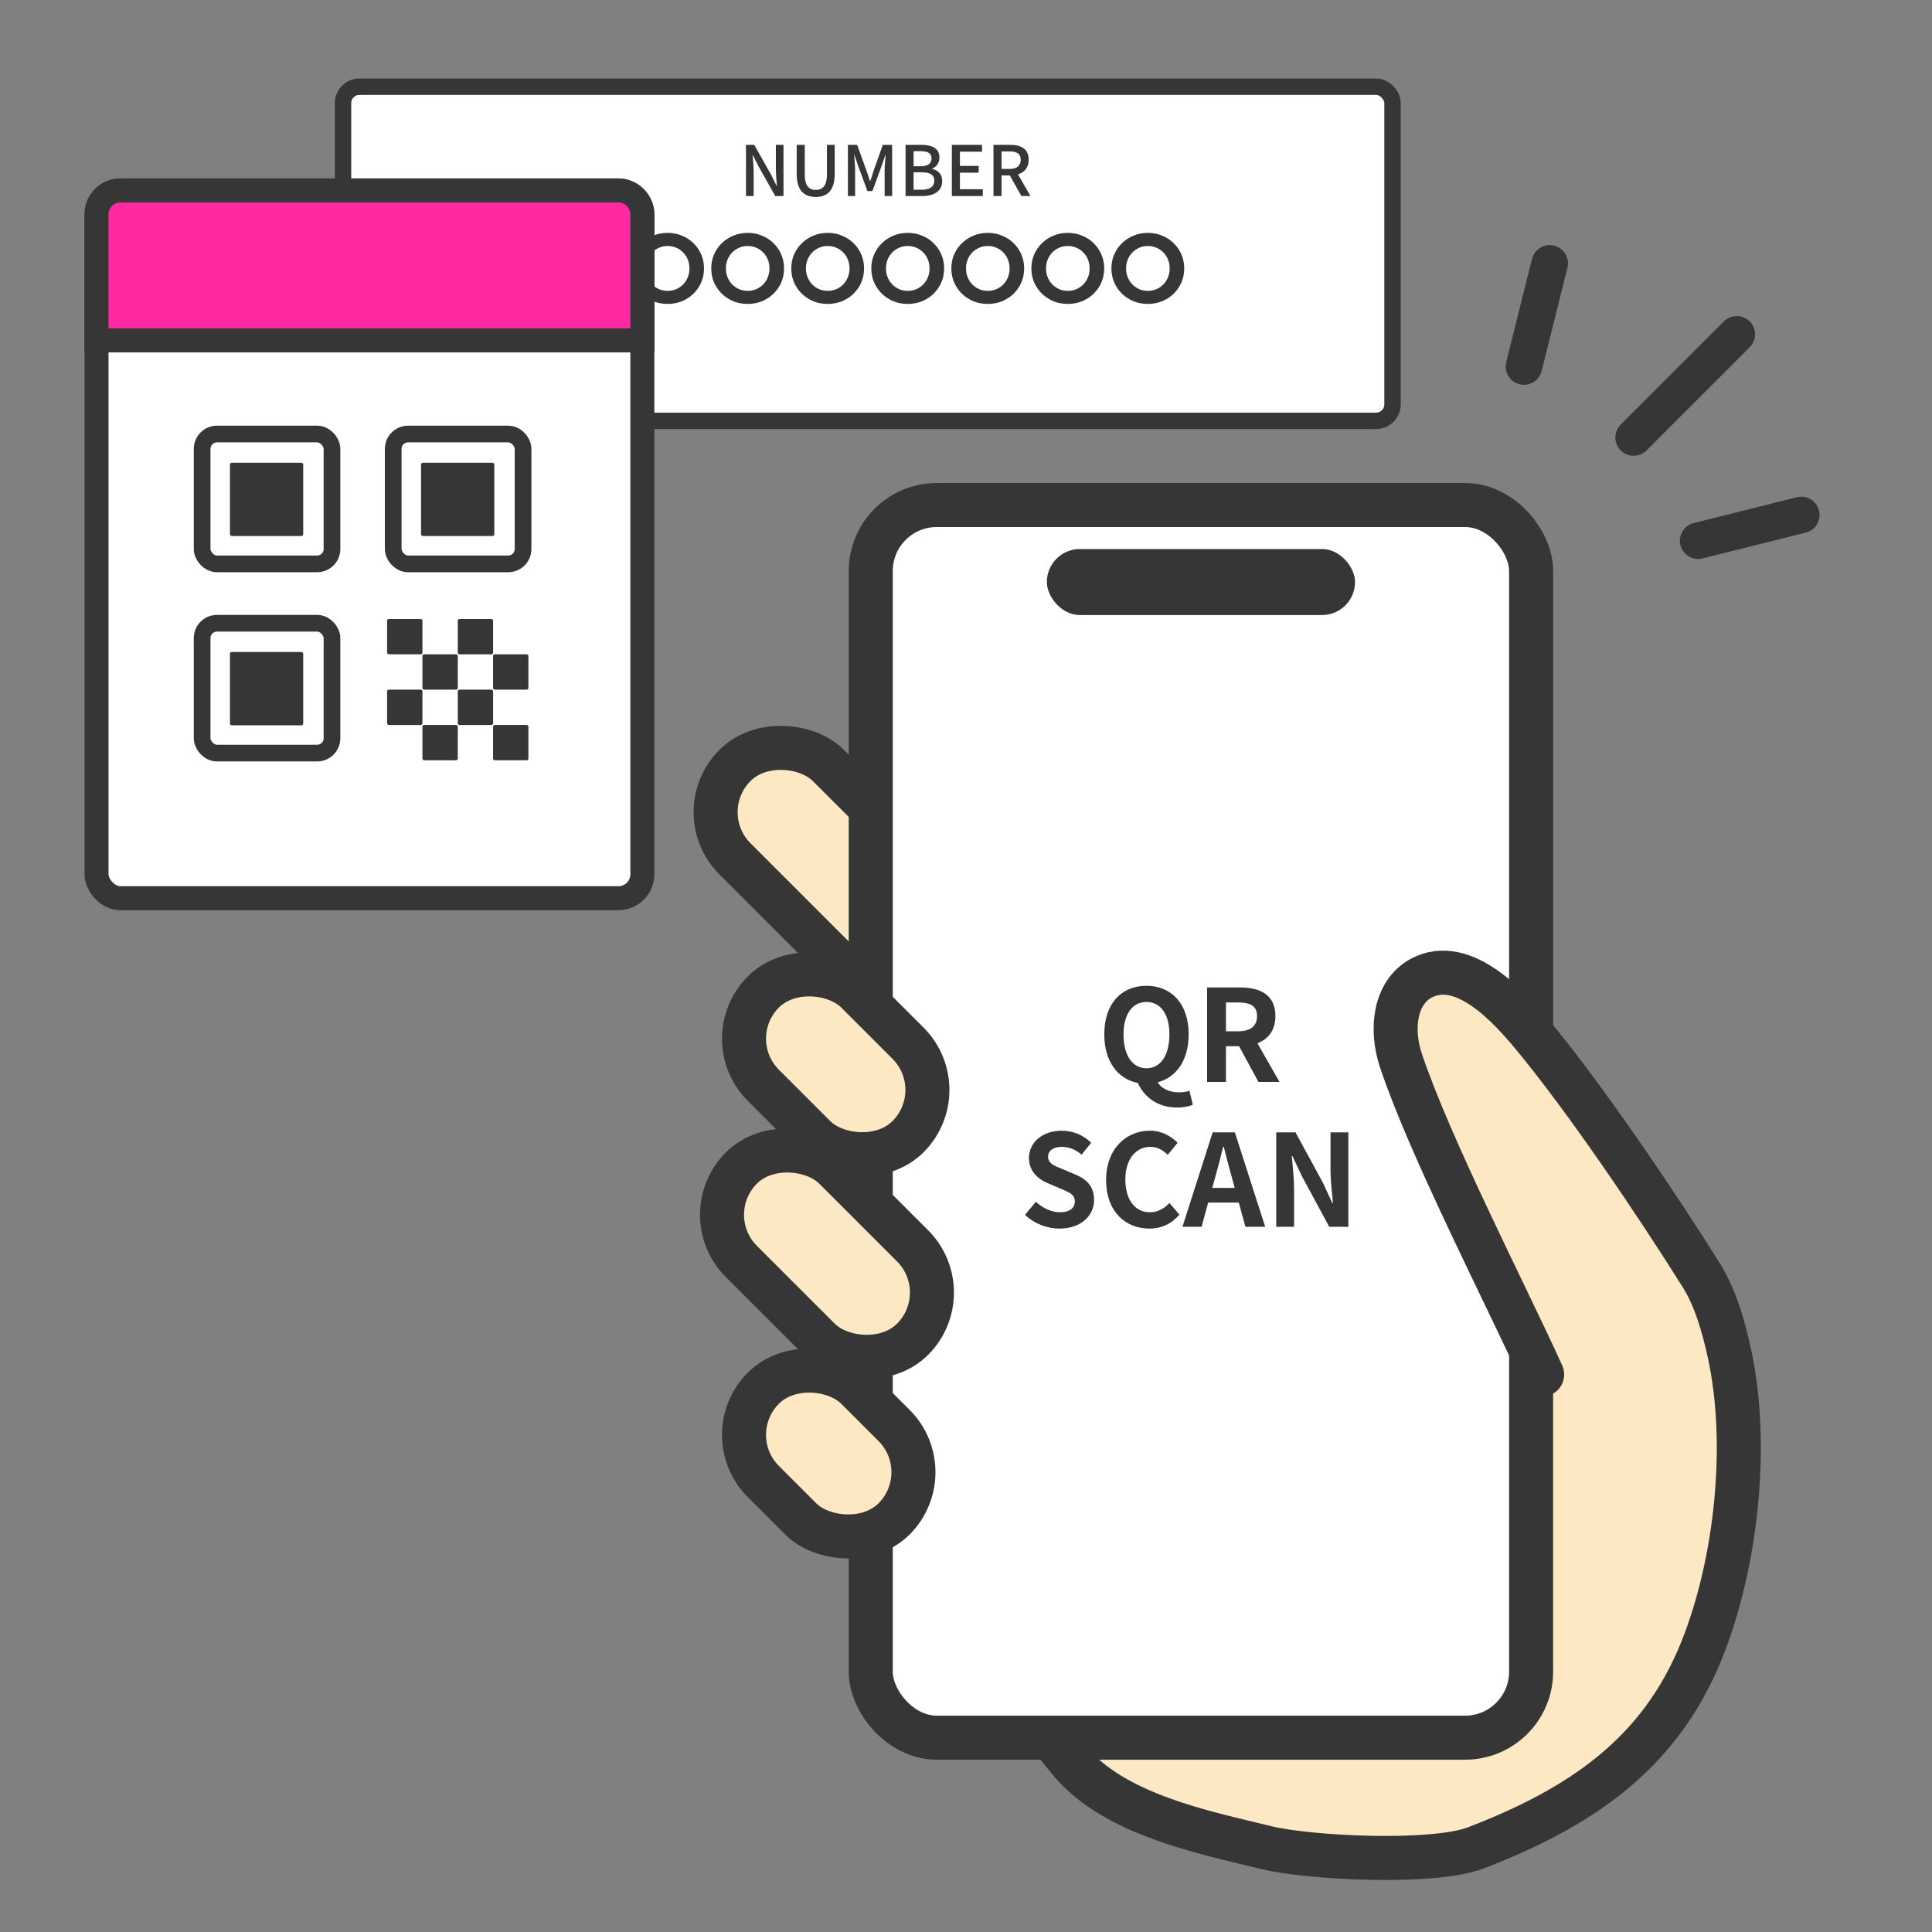<svg width="80" height="80" viewBox="0 0 80 80" fill="none" xmlns="http://www.w3.org/2000/svg">
<rect x="0" y="0" width="80" height="80" fill="#808080" stroke="none"/>
<rect x="14.204" y="3.59" width="43.457" height="13.836" rx="0.679" fill="white"/>
<rect x="14.204" y="3.59" width="43.457" height="13.836" rx="0.679" stroke="#363636" stroke-width="0.679"/>
<path d="M30.89 8.117V5.998H31.233L31.934 7.243L32.155 7.692H32.17C32.153 7.473 32.127 7.217 32.127 6.987V5.998H32.443V8.117H32.101L31.399 6.869L31.178 6.427H31.163C31.181 6.645 31.207 6.89 31.207 7.12V8.117H30.89ZM33.778 8.155C33.309 8.155 32.99 7.899 32.99 7.209V5.998H33.324V7.232C33.324 7.709 33.513 7.864 33.778 7.864C34.045 7.864 34.241 7.709 34.241 7.232V5.998H34.563V7.209C34.563 7.899 34.246 8.155 33.778 8.155ZM35.11 8.117V5.998H35.492L35.881 7.071C35.929 7.212 35.973 7.355 36.022 7.496H36.036C36.085 7.355 36.125 7.212 36.174 7.071L36.556 5.998H36.941V8.117H36.631V7.071C36.631 6.881 36.657 6.608 36.674 6.415H36.663L36.493 6.904L36.125 7.913H35.918L35.547 6.904L35.38 6.415H35.369C35.383 6.608 35.409 6.881 35.409 7.071V8.117H35.11ZM37.497 8.117V5.998H38.152C38.586 5.998 38.9 6.139 38.9 6.522C38.9 6.723 38.788 6.915 38.598 6.979V6.993C38.839 7.045 39.015 7.209 39.015 7.496C39.015 7.916 38.672 8.117 38.204 8.117H37.497ZM37.83 6.884H38.115C38.437 6.884 38.572 6.763 38.572 6.565C38.572 6.343 38.422 6.26 38.123 6.26H37.83V6.884ZM37.83 7.856H38.166C38.497 7.856 38.687 7.738 38.687 7.479C38.687 7.24 38.503 7.134 38.166 7.134H37.83V7.856ZM39.414 8.117V5.998H40.665V6.28H39.748V6.869H40.524V7.151H39.748V7.835H40.697V8.117H39.414ZM41.138 8.117V5.998H41.831C42.268 5.998 42.596 6.156 42.596 6.614C42.596 6.941 42.42 7.137 42.153 7.22L42.67 8.117H42.294L41.814 7.263H41.472V8.117H41.138ZM41.472 6.996H41.791C42.098 6.996 42.265 6.869 42.265 6.614C42.265 6.358 42.098 6.269 41.791 6.269H41.472V6.996Z" fill="#363636"/>
<path d="M24.33 12.585C24.118 12.585 23.921 12.548 23.739 12.475C23.557 12.399 23.397 12.294 23.258 12.161C23.122 12.025 23.015 11.869 22.936 11.693C22.86 11.513 22.822 11.32 22.822 11.114C22.822 10.908 22.86 10.716 22.936 10.54C23.015 10.36 23.122 10.204 23.258 10.071C23.397 9.935 23.557 9.831 23.739 9.757C23.921 9.681 24.118 9.643 24.33 9.643C24.541 9.643 24.738 9.681 24.92 9.757C25.105 9.831 25.265 9.935 25.401 10.071C25.54 10.204 25.647 10.36 25.723 10.54C25.799 10.716 25.837 10.908 25.837 11.114C25.837 11.32 25.799 11.513 25.723 11.693C25.647 11.869 25.54 12.025 25.401 12.161C25.265 12.294 25.105 12.399 24.92 12.475C24.738 12.548 24.541 12.585 24.33 12.585ZM24.33 12.043C24.46 12.043 24.579 12.02 24.688 11.974C24.797 11.925 24.892 11.86 24.973 11.778C25.055 11.694 25.119 11.595 25.165 11.481C25.211 11.367 25.234 11.245 25.234 11.114C25.234 10.981 25.211 10.859 25.165 10.747C25.119 10.633 25.055 10.536 24.973 10.454C24.892 10.37 24.797 10.305 24.688 10.259C24.579 10.21 24.46 10.185 24.33 10.185C24.202 10.185 24.084 10.21 23.975 10.259C23.866 10.305 23.771 10.37 23.69 10.454C23.608 10.536 23.545 10.633 23.498 10.747C23.452 10.859 23.429 10.98 23.429 11.11C23.429 11.243 23.452 11.367 23.498 11.481C23.545 11.595 23.608 11.694 23.69 11.778C23.771 11.86 23.866 11.925 23.975 11.974C24.084 12.02 24.202 12.043 24.33 12.043ZM27.644 12.585C27.432 12.585 27.235 12.548 27.053 12.475C26.871 12.399 26.711 12.294 26.572 12.161C26.436 12.025 26.329 11.869 26.25 11.693C26.174 11.513 26.136 11.32 26.136 11.114C26.136 10.908 26.174 10.716 26.25 10.54C26.329 10.36 26.436 10.204 26.572 10.071C26.711 9.935 26.871 9.831 27.053 9.757C27.235 9.681 27.432 9.643 27.644 9.643C27.856 9.643 28.052 9.681 28.235 9.757C28.419 9.831 28.579 9.935 28.715 10.071C28.854 10.204 28.961 10.36 29.037 10.54C29.113 10.716 29.151 10.908 29.151 11.114C29.151 11.32 29.113 11.513 29.037 11.693C28.961 11.869 28.854 12.025 28.715 12.161C28.579 12.294 28.419 12.399 28.235 12.475C28.052 12.548 27.856 12.585 27.644 12.585ZM27.644 12.043C27.774 12.043 27.894 12.02 28.002 11.974C28.111 11.925 28.206 11.86 28.287 11.778C28.369 11.694 28.433 11.595 28.479 11.481C28.525 11.367 28.548 11.245 28.548 11.114C28.548 10.981 28.525 10.859 28.479 10.747C28.433 10.633 28.369 10.536 28.287 10.454C28.206 10.37 28.111 10.305 28.002 10.259C27.894 10.21 27.774 10.185 27.644 10.185C27.516 10.185 27.398 10.21 27.289 10.259C27.181 10.305 27.086 10.37 27.004 10.454C26.923 10.536 26.859 10.633 26.813 10.747C26.767 10.859 26.743 10.98 26.743 11.11C26.743 11.243 26.767 11.367 26.813 11.481C26.859 11.595 26.923 11.694 27.004 11.778C27.086 11.86 27.181 11.925 27.289 11.974C27.398 12.02 27.516 12.043 27.644 12.043ZM30.958 12.585C30.746 12.585 30.549 12.548 30.367 12.475C30.185 12.399 30.025 12.294 29.886 12.161C29.751 12.025 29.643 11.869 29.565 11.693C29.488 11.513 29.451 11.32 29.451 11.114C29.451 10.908 29.488 10.716 29.565 10.54C29.643 10.36 29.751 10.204 29.886 10.071C30.025 9.935 30.185 9.831 30.367 9.757C30.549 9.681 30.746 9.643 30.958 9.643C31.17 9.643 31.367 9.681 31.549 9.757C31.733 9.831 31.894 9.935 32.029 10.071C32.168 10.204 32.275 10.36 32.351 10.54C32.427 10.716 32.465 10.908 32.465 11.114C32.465 11.32 32.427 11.513 32.351 11.693C32.275 11.869 32.168 12.025 32.029 12.161C31.894 12.294 31.733 12.399 31.549 12.475C31.367 12.548 31.17 12.585 30.958 12.585ZM30.958 12.043C31.088 12.043 31.208 12.02 31.316 11.974C31.425 11.925 31.52 11.86 31.602 11.778C31.683 11.694 31.747 11.595 31.793 11.481C31.839 11.367 31.862 11.245 31.862 11.114C31.862 10.981 31.839 10.859 31.793 10.747C31.747 10.633 31.683 10.536 31.602 10.454C31.52 10.37 31.425 10.305 31.316 10.259C31.208 10.21 31.088 10.185 30.958 10.185C30.83 10.185 30.712 10.21 30.604 10.259C30.495 10.305 30.4 10.37 30.318 10.454C30.237 10.536 30.173 10.633 30.127 10.747C30.081 10.859 30.058 10.98 30.058 11.11C30.058 11.243 30.081 11.367 30.127 11.481C30.173 11.595 30.237 11.694 30.318 11.778C30.4 11.86 30.495 11.925 30.604 11.974C30.712 12.02 30.83 12.043 30.958 12.043ZM34.272 12.585C34.06 12.585 33.863 12.548 33.681 12.475C33.499 12.399 33.339 12.294 33.201 12.161C33.065 12.025 32.958 11.869 32.879 11.693C32.803 11.513 32.765 11.32 32.765 11.114C32.765 10.908 32.803 10.716 32.879 10.54C32.958 10.36 33.065 10.204 33.201 10.071C33.339 9.935 33.499 9.831 33.681 9.757C33.863 9.681 34.06 9.643 34.272 9.643C34.484 9.643 34.681 9.681 34.863 9.757C35.047 9.831 35.208 9.935 35.343 10.071C35.482 10.204 35.589 10.36 35.665 10.54C35.741 10.716 35.779 10.908 35.779 11.114C35.779 11.32 35.741 11.513 35.665 11.693C35.589 11.869 35.482 12.025 35.343 12.161C35.208 12.294 35.047 12.399 34.863 12.475C34.681 12.548 34.484 12.585 34.272 12.585ZM34.272 12.043C34.402 12.043 34.522 12.02 34.631 11.974C34.739 11.925 34.834 11.86 34.916 11.778C34.997 11.694 35.061 11.595 35.107 11.481C35.153 11.367 35.176 11.245 35.176 11.114C35.176 10.981 35.153 10.859 35.107 10.747C35.061 10.633 34.997 10.536 34.916 10.454C34.834 10.37 34.739 10.305 34.631 10.259C34.522 10.21 34.402 10.185 34.272 10.185C34.144 10.185 34.026 10.21 33.918 10.259C33.809 10.305 33.714 10.37 33.632 10.454C33.551 10.536 33.487 10.633 33.441 10.747C33.395 10.859 33.372 10.98 33.372 11.11C33.372 11.243 33.395 11.367 33.441 11.481C33.487 11.595 33.551 11.694 33.632 11.778C33.714 11.86 33.809 11.925 33.918 11.974C34.026 12.02 34.144 12.043 34.272 12.043ZM37.586 12.585C37.374 12.585 37.178 12.548 36.995 12.475C36.813 12.399 36.653 12.294 36.515 12.161C36.379 12.025 36.272 11.869 36.193 11.693C36.117 11.513 36.079 11.32 36.079 11.114C36.079 10.908 36.117 10.716 36.193 10.54C36.272 10.36 36.379 10.204 36.515 10.071C36.653 9.935 36.813 9.831 36.995 9.757C37.178 9.681 37.374 9.643 37.586 9.643C37.798 9.643 37.995 9.681 38.177 9.757C38.362 9.831 38.522 9.935 38.658 10.071C38.796 10.204 38.904 10.36 38.98 10.54C39.056 10.716 39.094 10.908 39.094 11.114C39.094 11.32 39.056 11.513 38.98 11.693C38.904 11.869 38.796 12.025 38.658 12.161C38.522 12.294 38.362 12.399 38.177 12.475C37.995 12.548 37.798 12.585 37.586 12.585ZM37.586 12.043C37.717 12.043 37.836 12.02 37.945 11.974C38.053 11.925 38.148 11.86 38.23 11.778C38.311 11.694 38.375 11.595 38.421 11.481C38.468 11.367 38.491 11.245 38.491 11.114C38.491 10.981 38.468 10.859 38.421 10.747C38.375 10.633 38.311 10.536 38.23 10.454C38.148 10.37 38.053 10.305 37.945 10.259C37.836 10.21 37.717 10.185 37.586 10.185C37.459 10.185 37.34 10.21 37.232 10.259C37.123 10.305 37.028 10.37 36.947 10.454C36.865 10.536 36.801 10.633 36.755 10.747C36.709 10.859 36.686 10.98 36.686 11.11C36.686 11.243 36.709 11.367 36.755 11.481C36.801 11.595 36.865 11.694 36.947 11.778C37.028 11.86 37.123 11.925 37.232 11.974C37.34 12.02 37.459 12.043 37.586 12.043ZM40.9 12.585C40.688 12.585 40.492 12.548 40.31 12.475C40.128 12.399 39.967 12.294 39.829 12.161C39.693 12.025 39.586 11.869 39.507 11.693C39.431 11.513 39.393 11.32 39.393 11.114C39.393 10.908 39.431 10.716 39.507 10.54C39.586 10.36 39.693 10.204 39.829 10.071C39.967 9.935 40.128 9.831 40.31 9.757C40.492 9.681 40.688 9.643 40.9 9.643C41.112 9.643 41.309 9.681 41.491 9.757C41.676 9.831 41.836 9.935 41.972 10.071C42.11 10.204 42.218 10.36 42.294 10.54C42.37 10.716 42.408 10.908 42.408 11.114C42.408 11.32 42.37 11.513 42.294 11.693C42.218 11.869 42.11 12.025 41.972 12.161C41.836 12.294 41.676 12.399 41.491 12.475C41.309 12.548 41.112 12.585 40.9 12.585ZM40.9 12.043C41.031 12.043 41.15 12.02 41.259 11.974C41.368 11.925 41.463 11.86 41.544 11.778C41.626 11.694 41.689 11.595 41.736 11.481C41.782 11.367 41.805 11.245 41.805 11.114C41.805 10.981 41.782 10.859 41.736 10.747C41.689 10.633 41.626 10.536 41.544 10.454C41.463 10.37 41.368 10.305 41.259 10.259C41.15 10.21 41.031 10.185 40.9 10.185C40.773 10.185 40.655 10.21 40.546 10.259C40.437 10.305 40.342 10.37 40.261 10.454C40.179 10.536 40.115 10.633 40.069 10.747C40.023 10.859 40 10.98 40 11.11C40 11.243 40.023 11.367 40.069 11.481C40.115 11.595 40.179 11.694 40.261 11.778C40.342 11.86 40.437 11.925 40.546 11.974C40.655 12.02 40.773 12.043 40.9 12.043ZM44.215 12.585C44.003 12.585 43.806 12.548 43.624 12.475C43.442 12.399 43.282 12.294 43.143 12.161C43.007 12.025 42.9 11.869 42.821 11.693C42.745 11.513 42.707 11.32 42.707 11.114C42.707 10.908 42.745 10.716 42.821 10.54C42.9 10.36 43.007 10.204 43.143 10.071C43.282 9.935 43.442 9.831 43.624 9.757C43.806 9.681 44.003 9.643 44.215 9.643C44.426 9.643 44.623 9.681 44.805 9.757C44.99 9.831 45.15 9.935 45.286 10.071C45.425 10.204 45.532 10.36 45.608 10.54C45.684 10.716 45.722 10.908 45.722 11.114C45.722 11.32 45.684 11.513 45.608 11.693C45.532 11.869 45.425 12.025 45.286 12.161C45.15 12.294 44.99 12.399 44.805 12.475C44.623 12.548 44.426 12.585 44.215 12.585ZM44.215 12.043C44.345 12.043 44.464 12.02 44.573 11.974C44.682 11.925 44.777 11.86 44.858 11.778C44.94 11.694 45.004 11.595 45.05 11.481C45.096 11.367 45.119 11.245 45.119 11.114C45.119 10.981 45.096 10.859 45.05 10.747C45.004 10.633 44.94 10.536 44.858 10.454C44.777 10.37 44.682 10.305 44.573 10.259C44.464 10.21 44.345 10.185 44.215 10.185C44.087 10.185 43.969 10.21 43.86 10.259C43.752 10.305 43.656 10.37 43.575 10.454C43.493 10.536 43.43 10.633 43.383 10.747C43.337 10.859 43.314 10.98 43.314 11.11C43.314 11.243 43.337 11.367 43.383 11.481C43.43 11.595 43.493 11.694 43.575 11.778C43.656 11.86 43.752 11.925 43.86 11.974C43.969 12.02 44.087 12.043 44.215 12.043ZM47.529 12.585C47.317 12.585 47.12 12.548 46.938 12.475C46.756 12.399 46.596 12.294 46.457 12.161C46.321 12.025 46.214 11.869 46.135 11.693C46.059 11.513 46.021 11.32 46.021 11.114C46.021 10.908 46.059 10.716 46.135 10.54C46.214 10.36 46.321 10.204 46.457 10.071C46.596 9.935 46.756 9.831 46.938 9.757C47.12 9.681 47.317 9.643 47.529 9.643C47.741 9.643 47.938 9.681 48.12 9.757C48.304 9.831 48.464 9.935 48.6 10.071C48.739 10.204 48.846 10.36 48.922 10.54C48.998 10.716 49.036 10.908 49.036 11.114C49.036 11.32 48.998 11.513 48.922 11.693C48.846 11.869 48.739 12.025 48.6 12.161C48.464 12.294 48.304 12.399 48.12 12.475C47.938 12.548 47.741 12.585 47.529 12.585ZM47.529 12.043C47.659 12.043 47.779 12.02 47.887 11.974C47.996 11.925 48.091 11.86 48.172 11.778C48.254 11.694 48.318 11.595 48.364 11.481C48.41 11.367 48.433 11.245 48.433 11.114C48.433 10.981 48.41 10.859 48.364 10.747C48.318 10.633 48.254 10.536 48.172 10.454C48.091 10.37 47.996 10.305 47.887 10.259C47.779 10.21 47.659 10.185 47.529 10.185C47.401 10.185 47.283 10.21 47.174 10.259C47.066 10.305 46.971 10.37 46.889 10.454C46.808 10.536 46.744 10.633 46.698 10.747C46.651 10.859 46.628 10.98 46.628 11.11C46.628 11.243 46.651 11.367 46.698 11.481C46.744 11.595 46.808 11.694 46.889 11.778C46.971 11.86 47.066 11.925 47.174 11.974C47.283 12.02 47.401 12.043 47.529 12.043Z" fill="#363636"/>
<rect x="3.997" y="7.885" width="22.602" height="29.308" rx="0.994" fill="white" stroke="#363636" stroke-width="0.994"/>
<path d="M4.99 7.886H25.605C26.154 7.886 26.599 8.33 26.599 8.879V14.095H3.997V8.879C3.997 8.33 4.442 7.886 4.99 7.886Z" fill="#FF2AA1" stroke="#363636" stroke-width="0.994"/>
<rect x="8.37" y="17.972" width="5.377" height="5.377" rx="0.615" stroke="#363636" stroke-width="0.691"/>
<rect x="9.522" y="19.162" width="3.034" height="3.034" rx="0.077" fill="#363636"/>
<rect x="16.282" y="17.972" width="5.377" height="5.377" rx="0.615" stroke="#363636" stroke-width="0.691"/>
<rect x="17.435" y="19.162" width="3.034" height="3.034" rx="0.077" fill="#363636"/>
<rect x="8.37" y="25.807" width="5.377" height="5.377" rx="0.615" stroke="#363636" stroke-width="0.691"/>
<rect x="9.522" y="26.998" width="3.034" height="3.034" rx="0.077" fill="#363636"/>
<rect x="16.029" y="25.631" width="1.463" height="1.463" rx="0.069" fill="#363636"/>
<rect x="16.029" y="28.557" width="1.463" height="1.463" rx="0.069" fill="#363636"/>
<rect x="17.492" y="27.093" width="1.463" height="1.463" rx="0.069" fill="#363636"/>
<rect x="17.492" y="30.019" width="1.463" height="1.463" rx="0.069" fill="#363636"/>
<rect x="18.955" y="25.631" width="1.463" height="1.463" rx="0.069" fill="#363636"/>
<rect x="18.955" y="28.557" width="1.463" height="1.463" rx="0.069" fill="#363636"/>
<rect x="20.417" y="27.093" width="1.463" height="1.463" rx="0.069" fill="#363636"/>
<rect x="20.417" y="30.019" width="1.463" height="1.463" rx="0.069" fill="#363636"/>
<path d="M62.717 53.322C61.122 54.181 55.014 57.111 53.281 57.863C50.928 58.882 42.437 63.097 40.257 64.341C40.614 68.765 42.717 70.938 44.26 72.866C46.083 75.145 49.933 75.892 52.463 76.512C54.143 76.924 59.316 77.209 61.122 76.512C65.37 74.874 68.722 72.679 70.471 68.309C71.912 64.707 72.435 59.776 71.604 56.004C71.375 54.964 71.04 53.76 70.471 52.849C68.675 49.978 65.639 45.464 63.401 42.788C62.55 41.771 60.598 39.554 58.843 40.509C57.749 41.105 57.579 42.621 58.005 43.9C59.212 47.52 61.236 50.05 62.717 53.322Z" fill="#FCE8C3" stroke="#363636" stroke-width="1.823" stroke-linecap="round"/>
<rect x="28.5" y="33.629" width="5.469" height="11.321" rx="2.734" transform="rotate(-45 28.5 33.629)" fill="#FCE8C3" stroke="#363636" stroke-width="1.823" stroke-linecap="round"/>
<rect x="36.056" y="20.912" width="27.344" height="51.042" rx="2.734" fill="white" stroke="#363636" stroke-width="1.823"/>
<path d="M47.473 44.234C48.053 44.234 48.423 43.706 48.423 42.83C48.423 41.991 48.053 41.489 47.473 41.489C46.892 41.489 46.523 41.991 46.523 42.83C46.523 43.706 46.892 44.234 47.473 44.234ZM48.734 45.86C47.937 45.86 47.383 45.432 47.114 44.841C46.28 44.683 45.726 43.944 45.726 42.83C45.726 41.558 46.438 40.819 47.473 40.819C48.507 40.819 49.22 41.563 49.22 42.83C49.22 43.896 48.713 44.614 47.937 44.815C48.117 45.11 48.47 45.232 48.824 45.232C48.993 45.232 49.141 45.205 49.252 45.168L49.394 45.744C49.257 45.807 49.019 45.86 48.734 45.86ZM49.983 44.799V40.888H51.344C52.163 40.888 52.812 41.178 52.812 42.075C52.812 42.661 52.516 43.025 52.068 43.2L52.981 44.799H52.11L51.307 43.321H50.764V44.799H49.983ZM50.764 42.703H51.271C51.772 42.703 52.052 42.492 52.052 42.075C52.052 41.653 51.772 41.511 51.271 41.511H50.764V42.703ZM43.869 50.873C43.346 50.873 42.824 50.667 42.444 50.303L42.892 49.764C43.172 50.023 43.541 50.197 43.885 50.197C44.291 50.197 44.507 50.023 44.507 49.748C44.507 49.458 44.27 49.368 43.922 49.221L43.399 48.999C43.003 48.835 42.607 48.519 42.607 47.949C42.607 47.31 43.167 46.819 43.959 46.819C44.412 46.819 44.866 46.999 45.183 47.321L44.787 47.812C44.539 47.606 44.281 47.489 43.959 47.489C43.615 47.489 43.399 47.643 43.399 47.901C43.399 48.181 43.673 48.281 44.006 48.413L44.518 48.63C44.993 48.825 45.304 49.126 45.304 49.691C45.304 50.329 44.771 50.873 43.869 50.873ZM47.59 50.873C46.603 50.873 45.801 50.166 45.801 48.862C45.801 47.574 46.629 46.819 47.616 46.819C48.112 46.819 48.508 47.057 48.762 47.321L48.355 47.817C48.155 47.627 47.928 47.489 47.632 47.489C47.041 47.489 46.598 47.996 46.598 48.835C46.598 49.685 46.999 50.197 47.616 50.197C47.954 50.197 48.213 50.039 48.424 49.812L48.836 50.297C48.514 50.672 48.097 50.873 47.59 50.873ZM50.315 48.761L50.198 49.189H51.127L51.011 48.761C50.89 48.355 50.784 47.907 50.673 47.484H50.647C50.547 47.912 50.431 48.355 50.315 48.761ZM48.963 50.799L50.214 46.888H51.133L52.389 50.799H51.571L51.296 49.796H50.029L49.755 50.799H48.963ZM52.846 50.799V46.888H53.643L54.778 48.973L55.168 49.817H55.195C55.158 49.411 55.094 48.894 55.094 48.45V46.888H55.833V50.799H55.042L53.912 48.709L53.516 47.87H53.49C53.527 48.292 53.585 48.783 53.585 49.231V50.799H52.846Z" fill="#363636"/>
<rect x="43.348" y="22.734" width="12.761" height="2.734" rx="1.367" fill="#363636"/>
<path d="M63.401 42.788C62.55 41.771 60.597 39.554 58.843 40.509C57.749 41.105 57.579 42.621 58.005 43.9C59.212 47.52 62.831 54.098 64.312 57.371L70.471 52.849C68.675 49.978 65.639 45.464 63.401 42.788Z" fill="#FCE8C3"/>
<path d="M63.857 56.915C62.376 53.643 59.212 47.52 58.005 43.9C57.579 42.621 57.749 41.105 58.843 40.509C60.597 39.554 62.55 41.771 63.401 42.788C65.639 45.464 68.675 49.978 70.471 52.849" stroke="#363636" stroke-width="1.823" stroke-linecap="round"/>
<rect x="28.765" y="50.3" width="5.469" height="10.026" rx="2.734" transform="rotate(-45 28.765 50.3)" fill="#FCE8C3" stroke="#363636" stroke-width="1.823" stroke-linecap="round"/>
<rect x="29.676" y="43.008" width="5.469" height="8.473" rx="2.734" transform="rotate(-45 29.676 43.008)" fill="#FCE8C3" stroke="#363636" stroke-width="1.823" stroke-linecap="round"/>
<rect x="29.676" y="59.414" width="5.469" height="7.655" rx="2.734" transform="rotate(-45 29.676 59.414)" fill="#FCE8C3" stroke="#363636" stroke-width="1.823" stroke-linecap="round"/>
<path d="M71.918 13.843L67.644 18.117" stroke="#363636" stroke-width="1.511" stroke-linecap="round"/>
<path d="M64.171 10.904L63.103 15.178" stroke="#363636" stroke-width="1.511" stroke-linecap="round"/>
<path d="M74.589 21.322L70.315 22.391" stroke="#363636" stroke-width="1.511" stroke-linecap="round"/>
</svg>
